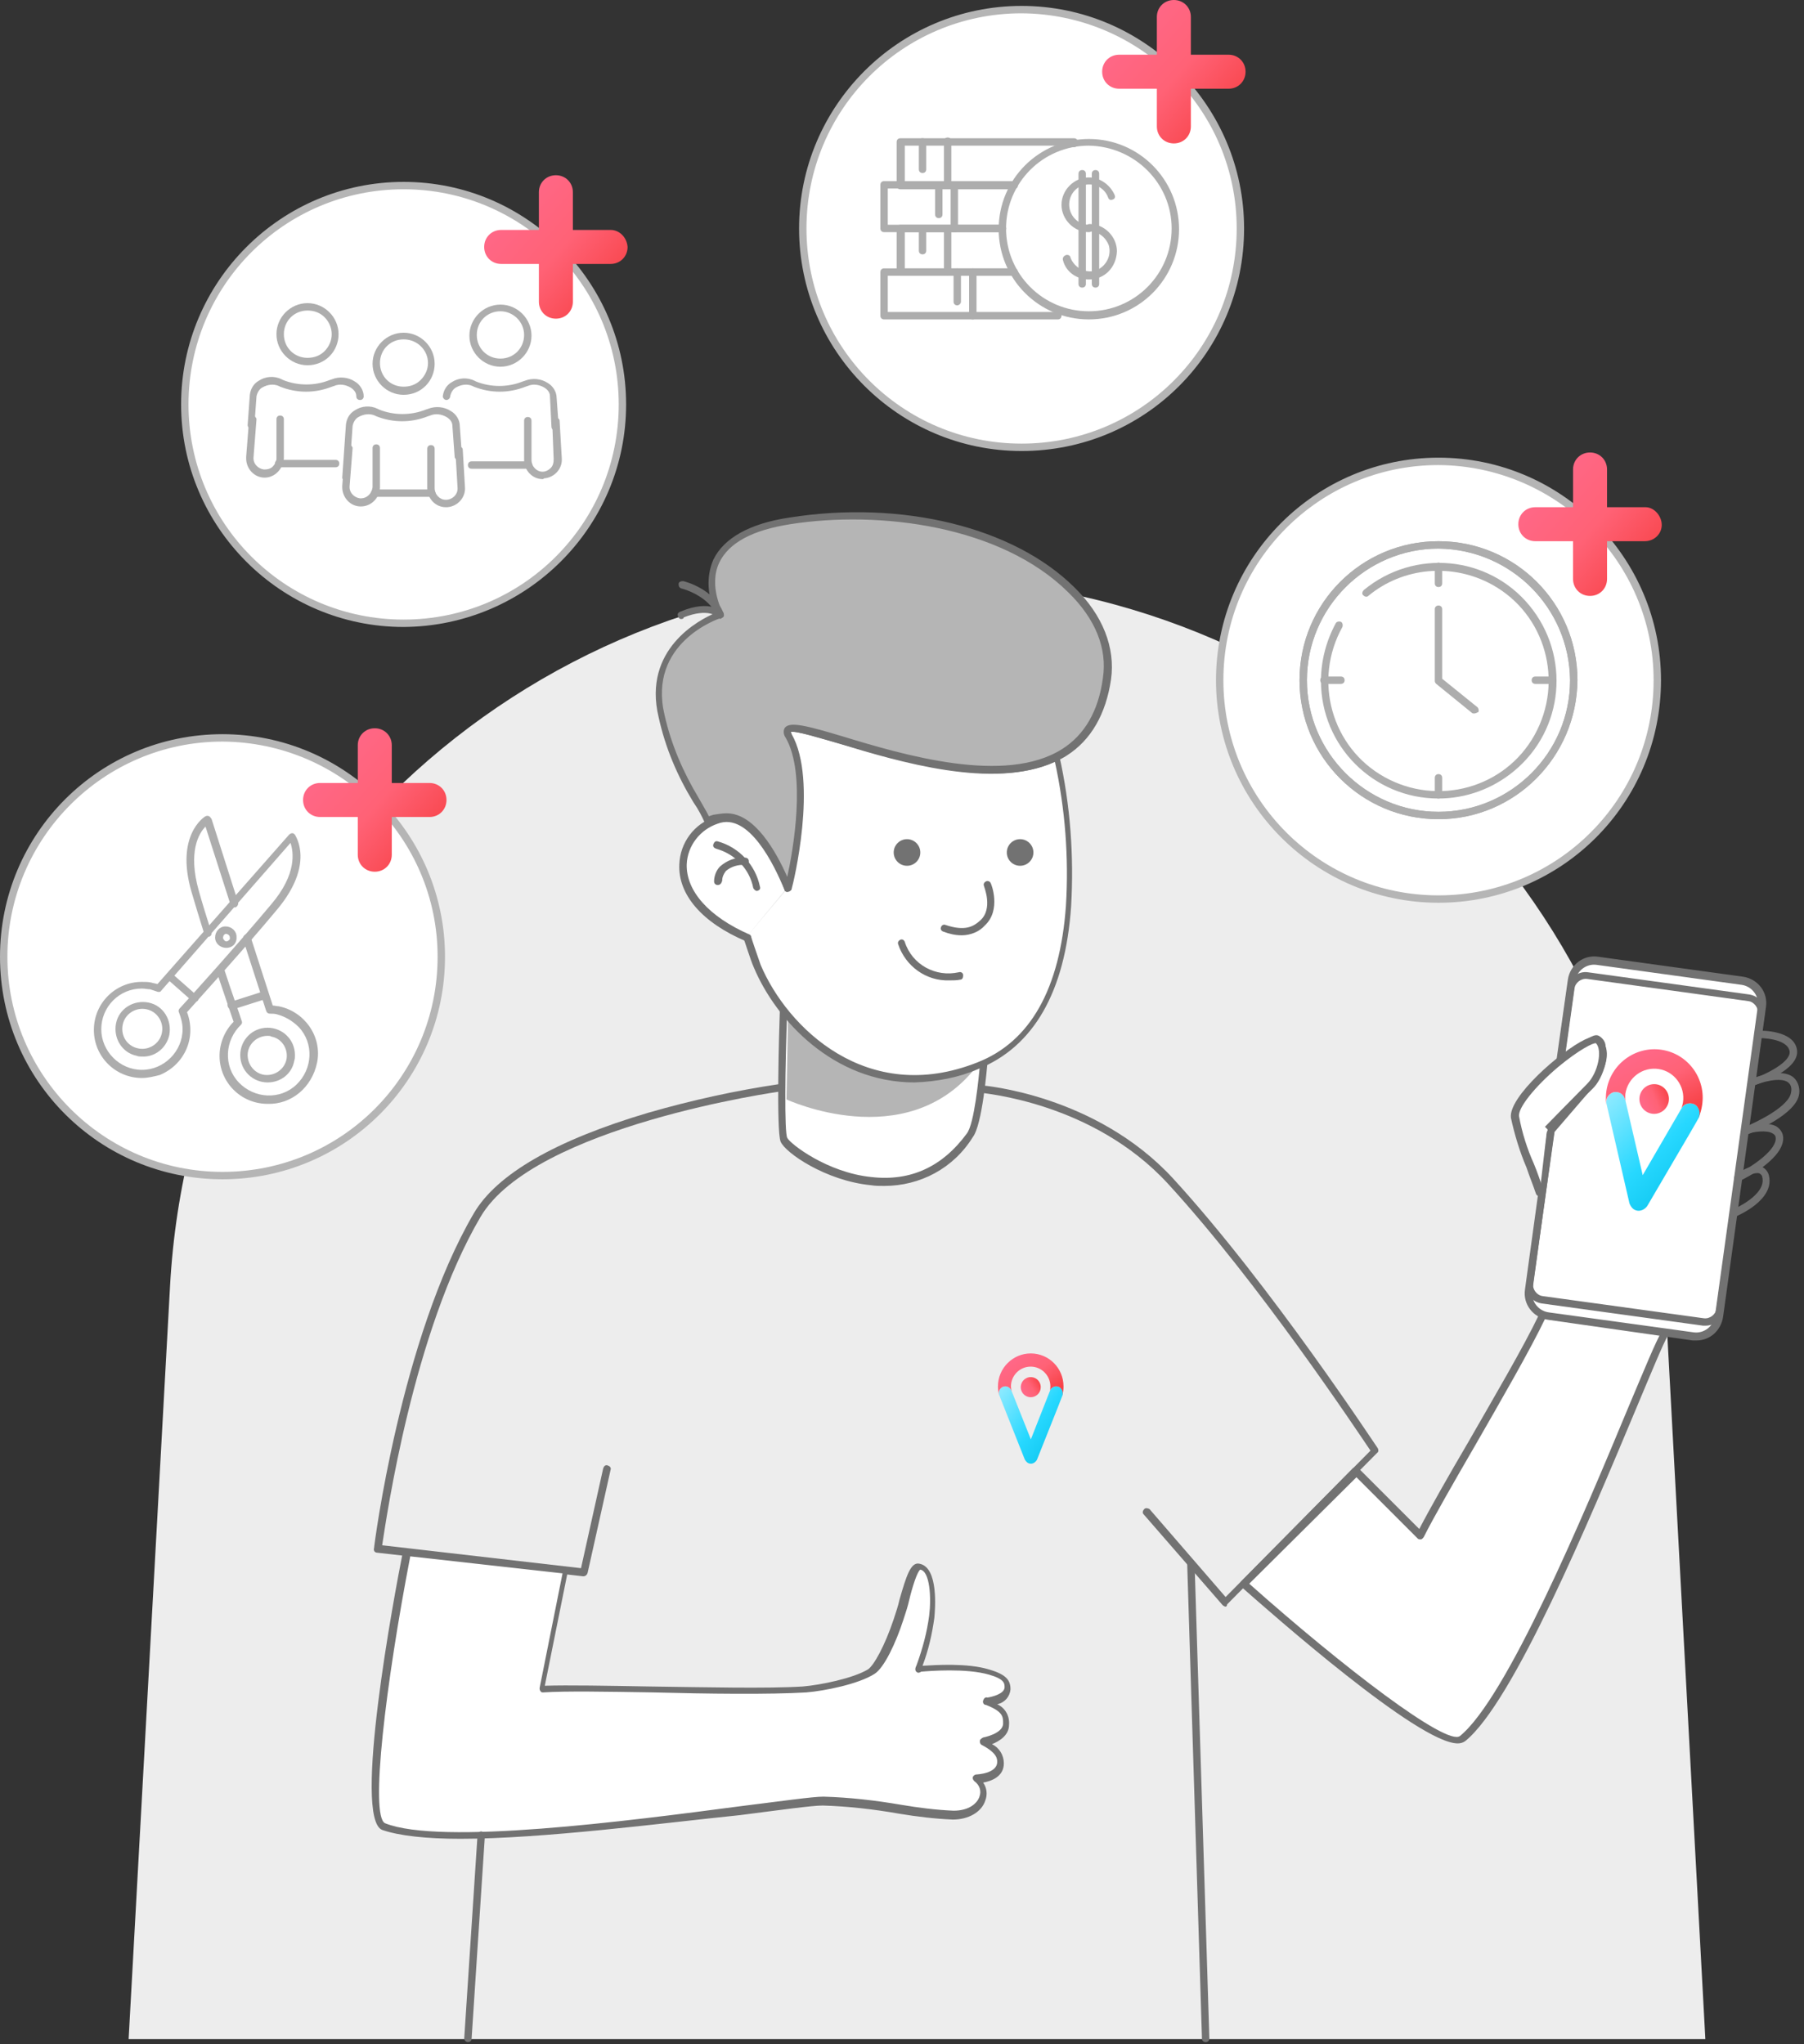 <svg width="173" height="196" viewBox="0 0 173 196" fill="none" xmlns="http://www.w3.org/2000/svg">
<rect x="0" y="0" width="173" height="196" fill="#333333" stroke="none"/>
<path d="M87.973 55.435C49.835 55.435 18.36 85.279 16.305 123.346L12.335 195.51H163.54L159.641 123.346C157.585 85.279 126.111 55.435 87.973 55.435Z" fill="#EDEDED"/>
<path d="M75.213 96.904C75.213 96.904 74.787 108.388 75.213 109.381C75.851 110.728 86.484 117.888 93.077 109.026C93.927 107.821 94.424 102.009 94.424 102.009" fill="white"/>
<path d="M84.783 113.705C84.357 113.705 83.932 113.705 83.507 113.634C79.183 113.209 75.284 110.515 74.858 109.452C74.433 108.388 74.717 98.748 74.787 96.834C74.787 96.621 74.929 96.479 75.142 96.479C75.355 96.479 75.496 96.621 75.496 96.834C75.284 102.363 75.213 108.53 75.496 109.097C75.78 109.664 79.324 112.429 83.578 112.854C87.335 113.28 90.383 111.862 92.722 108.672C93.431 107.75 93.856 103.426 93.998 101.796C93.998 101.583 94.14 101.441 94.353 101.441C94.565 101.441 94.707 101.654 94.707 101.796C94.636 102.434 94.211 107.821 93.289 109.026C91.446 112.004 88.256 113.705 84.783 113.705Z" fill="#727272"/>
<path d="M75.567 97.401L75.425 105.411C75.425 105.411 86.838 110.728 93.502 102.434C93.502 102.434 87.902 104.631 82.656 102.505C79.891 101.441 77.41 99.669 75.567 97.401Z" fill="#B5B5B5"/>
<path d="M55.931 151.134L36.153 148.866C35.94 148.866 35.799 148.653 35.87 148.44C35.87 148.228 38.422 128.308 45.44 116.328C47.637 112.571 53.308 109.31 62.169 106.687C66.352 105.482 70.534 104.56 74.858 103.922C75.071 103.922 75.213 104.064 75.284 104.206C75.354 104.348 75.142 104.56 75 104.631C74.787 104.631 51.181 107.963 46.078 116.682C39.627 127.67 37.075 145.392 36.649 148.157L55.718 150.354L57.845 140.784C57.916 140.572 58.058 140.43 58.27 140.501C58.483 140.572 58.625 140.714 58.554 140.926L56.356 150.78C56.285 151.063 56.073 151.134 55.931 151.134Z" fill="#727272"/>
<path d="M117.533 154.041C117.462 154.041 117.32 153.97 117.249 153.899L109.664 145.18C109.523 145.038 109.594 144.825 109.735 144.683C109.877 144.542 110.09 144.612 110.232 144.683L117.533 153.119L131.427 139.083C130.08 137.098 120.723 122.991 112.004 113.492C104.773 105.624 94.211 104.844 94.14 104.773C93.927 104.773 93.785 104.56 93.785 104.419C93.785 104.206 93.998 104.064 94.14 104.064C94.211 104.064 105.057 104.915 112.5 112.996C121.857 123.204 132.065 138.8 132.136 138.87C132.207 139.012 132.207 139.225 132.065 139.296L117.675 153.828C117.675 153.97 117.604 154.041 117.533 154.041Z" fill="#727272"/>
<path d="M39.06 148.795C39.06 148.795 34.168 174.031 36.862 175.095C44.234 178.001 75.071 172.543 79.041 172.543C83.01 172.543 88.823 173.96 91.517 173.96C94.211 173.96 95.203 171.692 93.715 170.558C93.715 170.558 96.054 170.487 96.054 168.998C96.054 168.431 95.841 167.793 94.353 167.084C94.353 167.084 96.55 166.73 96.55 165.383C96.55 164.674 96.479 163.965 94.707 163.256C94.707 163.256 96.621 163.043 96.621 161.909C96.621 161.342 96.55 160.846 94.849 160.35C92.297 159.57 88.044 160.066 88.044 160.066C88.611 158.436 89.036 156.734 89.32 155.033C89.391 154.466 89.745 150.496 88.185 150.213C87.406 150.071 86.909 152.765 86.059 155.317C85.279 157.727 84.216 159.853 83.436 160.35C81.947 161.271 78.686 161.909 77.056 162.051C70.747 162.476 56.356 161.767 51.82 162.051L54.088 150.709L39.06 148.795Z" fill="white"/>
<path d="M44.163 176.3C40.903 176.3 38.28 176.016 36.649 175.449C33.814 174.315 37.783 153.048 38.634 148.795C38.705 148.582 38.847 148.511 39.059 148.511L54.159 150.284C54.371 150.284 54.513 150.496 54.442 150.709L52.245 161.626C54.442 161.555 58.27 161.626 62.311 161.697C67.557 161.767 73.582 161.909 76.985 161.697C78.686 161.555 81.805 160.917 83.223 160.066C83.79 159.712 84.853 157.798 85.704 155.246C85.917 154.608 86.129 153.97 86.271 153.332C86.909 151.134 87.335 149.716 88.185 149.929C90.028 150.284 89.674 154.324 89.603 155.104C89.39 156.663 89.036 158.223 88.469 159.712C89.674 159.641 92.793 159.428 94.849 160.066C96.55 160.562 96.904 161.129 96.904 161.98C96.834 162.689 96.337 163.256 95.629 163.398C96.408 163.752 96.834 164.532 96.763 165.383C96.763 166.375 95.841 166.942 95.132 167.226C95.841 167.58 96.266 168.289 96.266 169.069C96.266 170.345 95.061 170.77 94.282 170.912C94.636 171.408 94.707 172.046 94.494 172.613C94.14 173.748 92.864 174.457 91.375 174.457C89.674 174.386 87.902 174.173 86.2 173.889C83.79 173.464 81.309 173.181 78.899 173.11C77.835 173.11 74.858 173.535 70.959 174.031C63.374 174.811 52.032 176.3 44.163 176.3ZM39.343 149.22C37.004 161.342 35.444 174.173 36.933 174.811C42.249 176.938 60.184 174.598 70.959 173.181C75 172.684 77.906 172.259 78.97 172.259C81.451 172.33 83.932 172.613 86.413 173.039C88.114 173.322 89.745 173.535 91.446 173.606C92.935 173.606 93.715 172.897 93.927 172.259C94.14 171.692 93.927 171.125 93.431 170.77C93.289 170.629 93.218 170.416 93.36 170.274C93.431 170.203 93.502 170.132 93.644 170.132C93.644 170.132 95.629 170.061 95.629 168.927C95.629 168.644 95.629 168.077 94.14 167.297C93.998 167.226 93.927 167.013 93.998 166.801C94.069 166.73 94.14 166.659 94.282 166.588C94.282 166.588 96.196 166.233 96.196 165.241C96.196 164.603 96.196 164.107 94.565 163.469C94.353 163.469 94.211 163.256 94.282 163.043C94.353 162.831 94.494 162.689 94.707 162.76C95.132 162.689 96.337 162.405 96.337 161.767C96.337 161.413 96.337 160.988 94.849 160.562C92.651 159.924 89.107 160.208 88.327 160.279C88.256 160.35 88.043 160.421 87.972 160.35C87.689 160.208 87.76 159.924 87.902 159.641C88.469 158.081 88.894 156.522 89.107 154.891C89.319 153.19 89.178 150.638 88.256 150.496C87.972 150.638 87.476 152.198 87.193 153.403C87.051 154.041 86.838 154.679 86.626 155.317C85.917 157.514 84.783 159.924 83.861 160.491C82.302 161.484 79.041 162.122 77.339 162.264C73.866 162.476 67.84 162.405 62.594 162.264C58.27 162.193 54.159 162.122 52.103 162.264C51.961 162.264 51.89 162.264 51.819 162.122C51.748 162.051 51.748 161.909 51.748 161.838L53.946 150.851L39.343 149.22Z" fill="#727272"/>
<path d="M159.641 127.741C157.727 131.215 146.314 161.697 140.218 166.659C137.949 168.502 119.305 151.843 119.305 151.843L130.01 140.997L136.177 147.164C138.162 143.053 145.109 131.853 147.873 126.111" fill="white"/>
<path d="M139.792 167.155C136.035 167.155 121.999 154.75 119.022 152.127C118.88 151.985 118.88 151.772 119.022 151.63L129.726 140.785C129.797 140.714 129.868 140.714 130.009 140.714C130.08 140.714 130.222 140.785 130.293 140.785L136.106 146.597C137.098 144.683 138.87 141.564 140.784 138.303C143.265 133.979 146.101 129.159 147.59 126.04C147.661 125.898 147.873 125.827 148.086 125.898C148.228 125.969 148.299 126.181 148.228 126.323C146.739 129.442 143.903 134.334 141.422 138.658C139.367 142.202 137.453 145.534 136.531 147.377C136.46 147.448 136.389 147.59 136.248 147.59C136.106 147.59 136.035 147.59 135.964 147.519L130.08 141.635L119.801 151.843C128.804 159.854 138.729 167.439 140.005 166.446C144.471 162.831 151.843 145.321 156.167 134.901C157.727 131.215 158.79 128.592 159.357 127.67C159.428 127.528 159.712 127.457 159.853 127.528C159.995 127.599 160.066 127.812 159.995 127.954C159.499 128.804 158.365 131.569 156.876 135.113C152.481 145.605 145.109 163.256 140.501 166.942C140.288 167.084 140.075 167.155 139.792 167.155Z" fill="#727272"/>
<path d="M167.084 94.069L153.19 92.155C151.985 92.013 150.851 92.793 150.709 93.998L150.638 94.707C150.78 93.927 151.489 93.431 152.198 93.502L167.651 95.629C168.431 95.77 168.927 96.479 168.856 97.188L164.887 125.473C164.745 126.252 164.036 126.749 163.327 126.678L147.873 124.551C147.094 124.409 146.597 123.7 146.668 122.991L147.944 113.918L146.597 123.7C146.456 124.905 147.235 126.04 148.44 126.181L162.335 128.095C163.54 128.237 164.674 127.457 164.816 126.252L168.927 96.55C169.14 95.345 168.36 94.282 167.084 94.069C167.155 94.069 167.155 94.069 167.084 94.069Z" fill="white"/>
<path d="M147.944 124.622L163.398 126.749C164.178 126.819 164.887 126.323 164.957 125.544L168.927 97.259C168.998 96.479 168.502 95.77 167.722 95.7L152.268 93.573C151.489 93.502 150.78 93.998 150.709 94.778L149.787 101.583C153.403 99.386 153.332 99.102 153.757 100.449C154.324 102.079 152.41 104.277 152.41 104.277L148.866 108.388L148.795 108.743L148.086 113.989L146.81 123.062C146.668 123.771 147.164 124.48 147.944 124.622Z" fill="white"/>
<path d="M115.619 195.794C115.406 195.794 115.265 195.652 115.265 195.44L113.847 149.858C113.847 149.646 113.989 149.504 114.201 149.504C114.414 149.504 114.556 149.646 114.556 149.858L115.974 195.44C115.974 195.652 115.832 195.794 115.619 195.794Z" fill="#727272"/>
<path d="M44.873 195.794C44.66 195.794 44.518 195.581 44.518 195.44L45.794 175.945C45.794 175.733 46.007 175.591 46.148 175.591C46.29 175.591 46.503 175.803 46.503 175.945L45.227 195.44C45.227 195.652 45.085 195.794 44.873 195.794Z" fill="#727272"/>
<path d="M162.689 128.521C162.547 128.521 162.477 128.521 162.335 128.521L148.441 126.536C147.023 126.323 146.03 125.047 146.243 123.629L148.299 108.672C148.299 108.459 148.511 108.318 148.724 108.388C148.937 108.388 149.079 108.601 149.008 108.814L146.952 123.771C146.81 124.764 147.519 125.685 148.511 125.827L162.406 127.741C163.398 127.883 164.32 127.174 164.461 126.181L168.573 96.479C168.715 95.487 168.006 94.565 167.013 94.423L153.119 92.509C152.127 92.368 151.205 93.076 151.063 94.069L150 101.583C150 101.796 149.787 101.938 149.575 101.867C149.362 101.867 149.22 101.654 149.291 101.441L150.355 93.927C150.567 92.509 151.843 91.517 153.261 91.73L167.155 93.644C168.573 93.856 169.565 95.132 169.353 96.55L165.241 126.252C165.029 127.599 163.965 128.521 162.689 128.521Z" fill="#727272"/>
<path d="M163.54 127.103H163.327L147.873 124.976C146.881 124.835 146.243 123.984 146.385 122.991L148.44 108.176L152.056 103.993C152.056 103.993 153.828 101.938 153.332 100.449C153.261 100.236 153.19 100.024 153.119 99.882C152.552 100.165 151.985 100.449 151.489 100.874L149.858 101.867L149.22 102.292L150.284 94.707C150.354 94.211 150.638 93.785 150.992 93.573C151.347 93.289 151.843 93.147 152.268 93.218L167.722 95.345C168.715 95.487 169.353 96.337 169.211 97.33L165.241 125.614C165.241 126.465 164.461 127.103 163.54 127.103ZM149.078 108.53L147.023 123.062C146.952 123.629 147.377 124.197 147.944 124.267L163.398 126.394C163.965 126.465 164.532 126.04 164.603 125.473L168.573 97.188C168.644 96.621 168.218 96.054 167.651 95.983L152.198 93.856C151.63 93.785 151.063 94.211 150.992 94.778L150.142 100.874L151.063 100.307C152.481 99.457 152.906 99.102 153.332 99.315C153.686 99.527 153.97 99.882 153.97 100.307C154.608 102.15 152.623 104.419 152.552 104.49L149.078 108.53Z" fill="#727272"/>
<path d="M168.076 104.206C167.864 104.206 167.722 104.135 167.651 103.922C167.651 103.71 167.722 103.568 167.935 103.497C169.423 103.001 171.763 101.796 171.621 100.803C171.408 99.527 168.785 99.527 168.714 99.527C168.502 99.527 168.36 99.386 168.36 99.173C168.36 98.96 168.502 98.819 168.714 98.819C168.856 98.819 172.046 98.748 172.33 100.662C172.613 102.576 168.644 103.922 168.218 104.064L168.076 104.206Z" fill="#727272"/>
<path d="M167.509 108.743C167.297 108.814 167.155 108.672 167.084 108.459C167.013 108.247 167.155 108.105 167.368 108.034C168.573 107.538 171.621 106.049 171.763 104.702C171.834 104.348 171.763 103.993 171.479 103.781C170.77 103.214 168.856 103.781 168.218 104.064C168.006 104.135 167.864 104.064 167.793 103.852C167.722 103.639 167.793 103.497 168.006 103.426C168.289 103.285 170.841 102.363 171.975 103.285C172.401 103.639 172.613 104.277 172.543 104.844C172.33 106.829 168.147 108.53 167.651 108.743C167.58 108.672 167.58 108.743 167.509 108.743Z" fill="#727272"/>
<path d="M166.73 113.28C166.517 113.28 166.375 113.138 166.375 112.925C166.375 112.784 166.446 112.642 166.588 112.571C168.147 111.791 170.487 110.161 170.274 109.027C170.274 108.885 170.132 108.743 169.991 108.672C169.423 108.318 168.147 108.53 167.722 108.672C167.509 108.743 167.297 108.601 167.297 108.389C167.297 108.176 167.368 107.963 167.58 107.963C167.793 107.892 169.494 107.467 170.416 108.034C170.699 108.247 170.912 108.53 170.983 108.885C171.337 110.94 167.368 112.996 166.871 113.209C166.801 113.209 166.801 113.28 166.73 113.28Z" fill="#727272"/>
<path d="M166.446 116.612C166.233 116.682 166.092 116.541 166.021 116.328C165.95 116.115 166.092 115.974 166.304 115.903C166.304 115.903 169.423 114.556 168.998 112.854C168.998 112.713 168.856 112.571 168.714 112.5C168.289 112.358 167.368 112.784 166.871 113.209C166.73 113.351 166.517 113.28 166.375 113.138C166.233 112.996 166.304 112.784 166.446 112.642C166.588 112.5 168.006 111.508 168.927 111.862C169.282 112.004 169.565 112.358 169.636 112.713C170.203 115.052 166.659 116.541 166.517 116.612C166.588 116.612 166.517 116.612 166.446 116.612Z" fill="#727272"/>
<path d="M147.661 114.272C146.739 111.578 145.463 108.885 145.251 107.042C144.967 104.915 152.41 98.819 153.261 99.669C154.112 100.52 153.474 103.001 152.41 104.064C151.347 105.128 148.37 108.176 148.37 108.176" fill="white"/>
<path d="M147.661 114.698C147.519 114.698 147.377 114.627 147.306 114.485C147.023 113.634 146.668 112.784 146.385 111.933C145.747 110.444 145.25 108.814 144.896 107.183C144.612 105.198 149.646 100.803 151.985 99.669C152.481 99.457 153.119 99.173 153.544 99.527C154.608 100.662 153.828 103.355 152.694 104.419C151.56 105.482 148.653 108.53 148.653 108.53L148.157 108.034C148.157 108.034 151.134 104.986 152.198 103.923C153.261 102.859 153.686 100.662 153.048 100.024C152.836 99.953 151.489 100.591 149.433 102.292C147.164 104.206 145.534 106.262 145.676 107.042C145.959 108.601 146.456 110.161 147.094 111.578C147.448 112.429 147.732 113.28 148.015 114.13C148.086 114.343 147.944 114.485 147.802 114.556L147.661 114.698Z" fill="#727272"/>
<path d="M99.766 133.272C99.916 132.76 99.625 132.223 99.117 132.073C98.609 131.922 98.076 132.215 97.927 132.727C97.777 133.238 98.068 133.775 98.576 133.926C99.084 134.076 99.617 133.784 99.766 133.272Z" fill="url(#paint0_linear_1594_10769)"/>
<path d="M101.291 132.918C101.164 132.918 101.045 132.952 100.935 133.029C100.825 133.098 100.748 133.2 100.697 133.329L98.856 138.004L96.998 133.337C96.955 133.209 96.879 133.106 96.769 133.029C96.658 132.961 96.54 132.918 96.421 132.918C96.234 132.918 96.081 132.987 95.962 133.123C95.852 133.252 95.793 133.397 95.793 133.559C95.793 133.653 95.81 133.73 95.835 133.79L98.279 139.944C98.338 140.047 98.415 140.141 98.508 140.218C98.618 140.303 98.737 140.337 98.865 140.337C98.983 140.337 99.102 140.295 99.212 140.218C99.314 140.141 99.391 140.055 99.45 139.936C99.645 139.448 100.146 138.183 100.655 136.91C101.173 135.611 101.699 134.303 101.885 133.799C101.911 133.739 101.928 133.653 101.928 133.559C101.928 133.405 101.877 133.269 101.767 133.14C101.639 132.987 101.487 132.918 101.291 132.918Z" fill="url(#paint1_linear_1594_10769)"/>
<path d="M98.848 129.764C97.117 129.764 95.7 131.183 95.7 132.935C95.7 133.192 95.733 133.44 95.784 133.688L95.81 133.782H95.818C95.793 133.722 95.784 133.645 95.784 133.559C95.784 133.397 95.844 133.252 95.954 133.123C96.073 132.987 96.226 132.918 96.412 132.918C96.54 132.918 96.658 132.952 96.76 133.029C96.871 133.106 96.947 133.209 96.989 133.337L97.015 133.405C96.989 133.269 96.947 133.029 96.947 132.935C96.947 131.884 97.795 131.029 98.839 131.029C99.883 131.029 100.731 131.884 100.731 132.935C100.731 133.064 100.714 133.192 100.689 133.32C100.74 133.2 100.816 133.098 100.927 133.029C101.037 132.961 101.156 132.918 101.283 132.918C101.478 132.918 101.631 132.987 101.741 133.123C101.852 133.252 101.902 133.397 101.902 133.542C101.902 133.636 101.885 133.713 101.869 133.773H101.877L101.902 133.679C101.962 133.431 101.987 133.183 101.987 132.927C101.996 131.183 100.587 129.764 98.848 129.764Z" fill="url(#paint2_linear_1594_10769)"/>
<path d="M159.912 105.972C160.243 105.259 159.939 104.411 159.231 104.079C158.523 103.746 157.681 104.055 157.349 104.768C157.017 105.481 157.322 106.329 158.03 106.662C158.737 106.994 159.58 106.685 159.912 105.972Z" fill="url(#paint3_linear_1594_10769)"/>
<path d="M162.215 105.795C162.03 105.767 161.849 105.791 161.671 105.878C161.495 105.953 161.36 106.086 161.258 106.262L157.533 112.673L155.859 105.453C155.826 105.256 155.737 105.09 155.593 104.953C155.447 104.829 155.284 104.74 155.11 104.714C154.838 104.672 154.6 104.738 154.396 104.911C154.207 105.074 154.088 105.272 154.052 105.509C154.031 105.646 154.039 105.762 154.063 105.855L156.261 115.375C156.325 115.538 156.415 115.692 156.534 115.825C156.676 115.974 156.842 116.05 157.028 116.079C157.201 116.105 157.384 116.069 157.562 115.981C157.727 115.892 157.858 115.784 157.971 115.623C158.364 114.955 159.375 113.221 160.401 111.477C161.444 109.696 162.502 107.906 162.886 107.211C162.937 107.13 162.98 107.009 163.001 106.872C163.035 106.647 162.992 106.436 162.859 106.225C162.708 105.972 162.5 105.839 162.215 105.795Z" fill="url(#paint4_linear_1594_10769)"/>
<path d="M159.351 100.652C156.825 100.267 154.443 102.022 154.054 104.578C153.997 104.952 153.992 105.322 154.011 105.694L154.027 105.837L154.04 105.839C154.016 105.746 154.02 105.632 154.039 105.507C154.075 105.27 154.194 105.072 154.384 104.909C154.587 104.736 154.825 104.67 155.098 104.712C155.283 104.74 155.449 104.816 155.581 104.951C155.724 105.088 155.813 105.254 155.846 105.451L155.868 105.556C155.862 105.351 155.853 104.993 155.874 104.855C156.107 103.322 157.535 102.263 159.057 102.495C160.58 102.727 161.628 104.162 161.394 105.696C161.366 105.883 161.313 106.066 161.247 106.247C161.348 106.084 161.482 105.952 161.658 105.876C161.834 105.801 162.017 105.765 162.203 105.793C162.487 105.837 162.695 105.97 162.825 106.194C162.958 106.406 163 106.629 162.968 106.841C162.947 106.978 162.905 107.087 162.867 107.17L162.879 107.172L162.937 107.041C163.079 106.692 163.171 106.336 163.228 105.962C163.628 103.421 161.888 101.038 159.351 100.652Z" fill="url(#paint5_linear_1594_10769)"/>
<path d="M38.705 59.759C50.294 59.759 59.688 50.365 59.688 38.776C59.688 27.187 50.294 17.793 38.705 17.793C27.117 17.793 17.722 27.187 17.722 38.776C17.722 50.365 27.117 59.759 38.705 59.759Z" fill="white"/>
<path d="M38.705 60.113C26.938 60.113 17.368 50.544 17.368 38.776C17.368 27.009 26.938 17.439 38.705 17.439C50.473 17.439 60.042 27.009 60.042 38.776C60.042 50.544 50.473 60.042 38.705 60.113ZM38.705 18.147C27.292 18.147 18.077 27.363 18.077 38.776C18.077 50.189 27.292 59.404 38.705 59.404C50.118 59.404 59.334 50.189 59.334 38.776C59.334 27.363 50.047 18.147 38.705 18.147Z" fill="#B5B5B5"/>
<path d="M21.337 112.713C32.926 112.713 42.321 103.318 42.321 91.73C42.321 80.141 32.926 70.747 21.337 70.747C9.749 70.747 0.354 80.141 0.354 91.73C0.354 103.318 9.749 112.713 21.337 112.713Z" fill="white"/>
<path d="M21.337 113.067C9.57 113.067 0 103.568 0 91.73C0 79.891 9.57 70.392 21.337 70.392C33.105 70.392 42.675 79.962 42.675 91.73C42.675 103.568 33.105 113.067 21.337 113.067ZM21.337 71.101C9.924 71.101 0.709 80.388 0.709 91.73C0.709 103.072 9.924 112.358 21.337 112.358C32.751 112.358 41.966 103.143 41.966 91.73C41.966 80.388 32.751 71.172 21.337 71.101Z" fill="#B5B5B5"/>
<path d="M137.949 86.2C149.538 86.2 158.932 76.806 158.932 65.217C158.932 53.629 149.538 44.234 137.949 44.234C126.36 44.234 116.966 53.629 116.966 65.217C116.966 76.806 126.36 86.2 137.949 86.2Z" fill="white"/>
<path d="M137.949 86.555C126.182 86.555 116.612 76.985 116.612 65.217C116.612 53.45 126.182 43.88 137.949 43.88C149.716 43.88 159.286 53.45 159.286 65.217C159.286 77.056 149.716 86.555 137.949 86.555ZM137.949 44.589C126.536 44.589 117.32 53.804 117.32 65.217C117.32 76.63 126.536 85.846 137.949 85.846C149.362 85.846 158.578 76.63 158.578 65.217C158.578 53.875 149.291 44.66 137.949 44.589Z" fill="#B5B5B5"/>
<path d="M38.705 37.854C37.075 37.854 35.728 36.508 35.728 34.877C35.728 33.247 37.075 31.9 38.705 31.9C40.336 31.9 41.682 33.247 41.682 34.877C41.682 36.508 40.406 37.854 38.705 37.854ZM38.705 32.538C37.429 32.538 36.437 33.53 36.437 34.806C36.437 36.082 37.429 37.075 38.705 37.075C39.343 37.075 39.91 36.862 40.336 36.437C40.761 36.011 41.044 35.444 41.044 34.806C41.044 33.601 40.052 32.538 38.705 32.538Z" fill="#ADADAD"/>
<path d="M41.399 47.637H35.94C35.728 47.637 35.586 47.495 35.586 47.283C35.586 47.07 35.728 46.928 35.94 46.928H41.399C41.611 46.928 41.753 47.07 41.753 47.283C41.753 47.495 41.611 47.637 41.399 47.637Z" fill="#ADADAD"/>
<path d="M33.176 46.148C32.963 46.148 32.821 45.936 32.821 45.794L33.176 40.69C33.247 40.123 33.53 39.627 34.026 39.343C34.664 38.918 35.515 38.847 36.224 39.201L36.366 39.272C37.783 39.839 39.414 39.839 40.832 39.272L41.044 39.201C41.753 38.918 42.604 38.989 43.242 39.414C43.738 39.698 44.093 40.265 44.093 40.832L44.305 43.738C44.305 43.951 44.163 44.093 43.951 44.093C43.738 44.093 43.596 43.951 43.596 43.738L43.384 40.832C43.384 40.477 43.171 40.194 42.817 39.981C42.32 39.698 41.753 39.627 41.257 39.839L41.044 39.91C39.414 40.548 37.713 40.548 36.082 39.91L35.94 39.839C35.444 39.627 34.877 39.698 34.381 39.981C34.097 40.123 33.885 40.477 33.814 40.832L33.459 45.936C33.53 46.007 33.388 46.148 33.176 46.148Z" fill="#ADADAD"/>
<path d="M34.593 48.559C33.601 48.559 32.821 47.708 32.821 46.715C32.821 46.645 32.821 46.645 32.821 46.574L33.105 42.958C33.105 42.746 33.318 42.604 33.459 42.604C33.601 42.604 33.814 42.817 33.814 42.958L33.53 46.574C33.459 47.212 33.956 47.708 34.523 47.779H34.593C35.231 47.779 35.657 47.283 35.728 46.715V42.958C35.728 42.746 35.87 42.604 36.082 42.604C36.295 42.604 36.437 42.746 36.437 42.958V46.786C36.366 47.779 35.586 48.559 34.593 48.559Z" fill="#ADADAD"/>
<path d="M42.746 48.63C41.753 48.63 40.974 47.779 40.974 46.786V43.029C40.974 42.817 41.115 42.675 41.328 42.675C41.541 42.675 41.682 42.817 41.682 43.029V46.786C41.682 47.424 42.179 47.921 42.746 47.921C43.384 47.921 43.88 47.424 43.88 46.857V46.786L43.667 43.171C43.667 42.958 43.809 42.817 44.022 42.817C44.234 42.817 44.376 42.958 44.376 43.1L44.589 46.715C44.66 47.708 43.88 48.559 42.888 48.63C42.817 48.63 42.817 48.63 42.746 48.63Z" fill="#ADADAD"/>
<path d="M47.992 35.161C46.361 35.161 45.014 33.814 45.014 32.183C45.014 30.553 46.361 29.206 47.992 29.206C49.622 29.206 50.969 30.553 50.969 32.183C50.969 33.814 49.622 35.161 47.992 35.161ZM47.992 29.844C46.715 29.844 45.723 30.837 45.723 32.112C45.723 33.389 46.715 34.381 47.992 34.381C49.267 34.381 50.26 33.389 50.26 32.112C50.26 30.837 49.197 29.844 47.992 29.844Z" fill="#ADADAD"/>
<path d="M50.685 44.943H45.227C45.014 44.943 44.873 44.801 44.873 44.589C44.873 44.376 45.014 44.234 45.227 44.234H50.685C50.898 44.234 51.04 44.376 51.04 44.589C51.04 44.801 50.827 44.943 50.685 44.943Z" fill="#ADADAD"/>
<path d="M53.237 41.257C53.025 41.257 52.883 41.115 52.883 40.903L52.741 37.996C52.741 37.642 52.528 37.358 52.174 37.146C51.678 36.862 51.111 36.791 50.614 37.004L50.402 37.075C48.771 37.713 47.07 37.713 45.44 37.075L45.298 37.004C44.801 36.791 44.234 36.862 43.738 37.146C43.455 37.287 43.242 37.642 43.171 37.996C43.171 38.209 42.958 38.351 42.817 38.351C42.604 38.351 42.462 38.138 42.462 37.996C42.533 37.429 42.817 36.933 43.313 36.649C43.951 36.224 44.801 36.153 45.51 36.508L45.652 36.578C47.07 37.146 48.7 37.146 50.118 36.578L50.331 36.508C51.04 36.224 51.89 36.295 52.528 36.72C53.025 37.004 53.379 37.571 53.379 38.138L53.592 41.044C53.663 41.115 53.521 41.257 53.237 41.257C53.308 41.328 53.308 41.328 53.237 41.257Z" fill="#ADADAD"/>
<path d="M52.032 45.936C51.04 45.936 50.26 45.085 50.26 44.093V40.336C50.26 40.123 50.402 39.981 50.614 39.981C50.827 39.981 50.969 40.123 50.969 40.336V44.093C50.969 44.731 51.465 45.227 52.032 45.227C52.316 45.227 52.599 45.085 52.812 44.872C53.025 44.66 53.096 44.376 53.096 44.022L52.954 40.406C52.954 40.194 53.096 40.052 53.308 40.052C53.521 40.052 53.663 40.194 53.663 40.336L53.875 43.951C53.946 44.943 53.166 45.794 52.174 45.865C52.103 45.936 52.103 45.936 52.032 45.936Z" fill="#ADADAD"/>
<path d="M29.489 35.019C27.859 35.019 26.512 33.672 26.512 32.042C26.512 30.411 27.859 29.064 29.489 29.064C31.12 29.064 32.467 30.411 32.467 32.042C32.467 33.672 31.191 35.019 29.489 35.019ZM29.489 29.773C28.213 29.773 27.221 30.766 27.221 32.042C27.221 33.318 28.213 34.31 29.489 34.31C30.128 34.31 30.695 34.097 31.12 33.672C32.041 32.751 32.041 31.333 31.12 30.411C30.695 29.986 30.128 29.773 29.489 29.773Z" fill="#ADADAD"/>
<path d="M32.183 44.801H26.725C26.512 44.801 26.37 44.66 26.37 44.447C26.37 44.234 26.512 44.093 26.725 44.093H32.183C32.396 44.093 32.538 44.234 32.538 44.447C32.538 44.66 32.396 44.801 32.183 44.801Z" fill="#ADADAD"/>
<path d="M24.102 41.115C23.889 41.115 23.748 40.903 23.748 40.761L23.96 37.854C24.031 37.287 24.315 36.791 24.811 36.508C25.449 36.082 26.299 36.011 27.008 36.366L27.15 36.437C28.568 37.004 30.198 37.004 31.616 36.437L31.829 36.366C32.538 36.082 33.388 36.153 34.026 36.578C34.523 36.862 34.877 37.429 34.877 37.996C34.877 38.209 34.735 38.351 34.523 38.351C34.31 38.351 34.168 38.209 34.168 37.996C34.168 37.642 33.956 37.358 33.601 37.145C33.105 36.862 32.538 36.791 32.041 37.004L31.829 37.075C30.198 37.713 28.497 37.713 26.867 37.075L26.725 37.004C26.229 36.791 25.662 36.862 25.165 37.145C24.882 37.287 24.669 37.642 24.598 37.996L24.386 40.903C24.527 41.044 24.315 41.186 24.102 41.115Z" fill="#ADADAD"/>
<path d="M25.378 45.794C24.386 45.794 23.606 44.943 23.606 43.951C23.606 43.88 23.606 43.88 23.606 43.809L23.89 40.194C23.89 39.981 24.102 39.839 24.244 39.839C24.386 39.839 24.598 40.052 24.598 40.194L24.315 43.809C24.244 44.447 24.74 44.943 25.307 45.014H25.378C25.662 45.014 25.945 44.943 26.158 44.731C26.371 44.518 26.512 44.234 26.512 43.951V40.194C26.512 39.981 26.654 39.839 26.867 39.839C27.079 39.839 27.221 39.981 27.221 40.194V43.951C27.15 44.943 26.371 45.794 25.378 45.794Z" fill="#ADADAD"/>
<path d="M97.968 42.888C109.556 42.888 118.951 33.493 118.951 21.904C118.951 10.316 109.556 0.922 97.968 0.922C86.379 0.922 76.985 10.316 76.985 21.904C76.985 33.493 86.379 42.888 97.968 42.888Z" fill="white"/>
<path d="M97.968 43.242C86.2 43.242 76.63 33.672 76.63 21.904C76.63 10.137 86.2 0.567 97.968 0.567C109.735 0.567 119.305 10.137 119.305 21.904C119.305 33.743 109.806 43.242 97.968 43.242ZM97.968 1.276C86.555 1.276 77.339 10.492 77.339 21.904C77.339 33.318 86.555 42.533 97.968 42.533C109.381 42.533 118.596 33.318 118.596 21.904C118.596 10.562 109.381 1.347 97.968 1.276Z" fill="#B5B5B5"/>
<path d="M104.419 30.624C99.598 30.624 95.77 26.725 95.77 21.975C95.77 17.155 99.669 13.327 104.419 13.327C109.239 13.327 113.067 17.226 113.067 21.975C113.067 26.725 109.239 30.624 104.419 30.624ZM104.419 13.965C100.024 13.965 96.479 17.509 96.479 21.904C96.479 26.3 100.024 29.844 104.419 29.844C108.814 29.844 112.358 26.3 112.358 21.904C112.358 17.58 108.814 14.036 104.419 13.965Z" fill="#ADADAD"/>
<path d="M104.419 22.259C103.001 22.259 101.796 21.054 101.796 19.636C101.796 18.218 103.001 17.013 104.419 17.013C105.482 17.013 106.475 17.722 106.9 18.715C106.971 18.927 106.9 19.069 106.687 19.14C106.475 19.211 106.333 19.14 106.262 18.927C105.907 17.935 104.773 17.439 103.781 17.793C102.788 18.147 102.292 19.282 102.647 20.274C102.93 21.054 103.639 21.55 104.419 21.55C104.631 21.55 104.773 21.692 104.773 21.904C104.773 22.117 104.631 22.259 104.419 22.259Z" fill="#ADADAD"/>
<path d="M104.419 26.796C103.285 26.796 102.221 26.087 101.938 24.953C101.867 24.74 102.009 24.527 102.221 24.456C102.434 24.386 102.647 24.527 102.647 24.669C103.001 25.662 104.064 26.229 105.057 25.945C106.049 25.591 106.616 24.527 106.333 23.535C106.049 22.755 105.34 22.188 104.49 22.188C104.277 22.188 104.135 22.046 104.135 21.834C104.135 21.621 104.277 21.479 104.49 21.479C105.907 21.479 107.112 22.684 107.112 24.102C107.042 25.662 105.907 26.796 104.419 26.796Z" fill="#ADADAD"/>
<path d="M103.781 27.576C103.568 27.576 103.426 27.434 103.426 27.221V16.659C103.426 16.446 103.568 16.304 103.781 16.304C103.993 16.304 104.135 16.446 104.135 16.659V27.221C104.135 27.434 103.993 27.576 103.781 27.576Z" fill="#ADADAD"/>
<path d="M105.057 27.576C104.844 27.576 104.702 27.434 104.702 27.221V16.659C104.702 16.446 104.844 16.304 105.057 16.304C105.269 16.304 105.411 16.446 105.411 16.659V27.221C105.411 27.434 105.269 27.576 105.057 27.576Z" fill="#ADADAD"/>
<path d="M96.125 22.259H84.783C84.57 22.259 84.428 22.117 84.428 21.904V17.722C84.428 17.509 84.57 17.368 84.783 17.368H97.188C97.401 17.368 97.543 17.509 97.543 17.722C97.543 17.935 97.401 18.077 97.188 18.077H85.137V21.55H96.125C96.338 21.55 96.479 21.692 96.479 21.904C96.479 22.117 96.267 22.259 96.125 22.259Z" fill="#ADADAD"/>
<path d="M90.028 20.912C89.816 20.912 89.674 20.77 89.674 20.558V17.722C89.674 17.509 89.816 17.368 90.028 17.368C90.241 17.368 90.383 17.509 90.383 17.722V20.558C90.383 20.77 90.241 20.912 90.028 20.912Z" fill="#ADADAD"/>
<path d="M91.517 22.259C91.304 22.259 91.163 22.117 91.163 21.904V17.722C91.163 17.509 91.304 17.368 91.517 17.368C91.73 17.368 91.871 17.509 91.871 17.722V21.904C91.871 22.117 91.73 22.259 91.517 22.259Z" fill="#ADADAD"/>
<path d="M101.441 30.624H84.783C84.57 30.624 84.428 30.482 84.428 30.269V26.087C84.428 25.874 84.57 25.733 84.783 25.733H97.188C97.401 25.733 97.543 25.874 97.543 26.087C97.543 26.3 97.401 26.441 97.188 26.441H85.137V29.915H101.087V29.702C101.087 29.49 101.229 29.348 101.441 29.348C101.654 29.348 101.796 29.49 101.796 29.702V30.269C101.796 30.482 101.654 30.624 101.441 30.624Z" fill="#ADADAD"/>
<path d="M91.8 29.277C91.588 29.277 91.446 29.135 91.446 28.922V26.087C91.446 25.874 91.588 25.733 91.8 25.733C92.013 25.733 92.155 25.874 92.155 26.087V28.922C92.155 29.135 91.942 29.277 91.8 29.277Z" fill="#ADADAD"/>
<path d="M93.289 30.624C93.077 30.624 92.935 30.482 92.935 30.269V26.087C92.935 25.874 93.077 25.733 93.289 25.733C93.502 25.733 93.644 25.874 93.644 26.087V30.269C93.644 30.482 93.431 30.624 93.289 30.624Z" fill="#ADADAD"/>
<path d="M97.188 18.147H86.342C86.13 18.147 85.988 18.006 85.988 17.793V13.611C85.988 13.398 86.13 13.256 86.342 13.256H103.001C103.214 13.256 103.355 13.398 103.355 13.611V13.752C103.355 13.965 103.214 14.107 103.001 14.107C102.859 14.107 102.788 14.036 102.717 13.965H86.768V17.439H97.259C97.472 17.439 97.614 17.58 97.614 17.793C97.614 18.006 97.401 18.147 97.188 18.147Z" fill="#ADADAD"/>
<path d="M90.879 18.077C90.666 18.077 90.524 17.935 90.524 17.722V13.54C90.524 13.327 90.666 13.185 90.879 13.185C91.091 13.185 91.233 13.327 91.233 13.54V17.722C91.233 17.935 91.091 18.077 90.879 18.077Z" fill="#ADADAD"/>
<path d="M88.469 16.588C88.256 16.588 88.115 16.446 88.115 16.233V13.611C88.115 13.398 88.256 13.256 88.469 13.256C88.682 13.256 88.823 13.398 88.823 13.611V16.233C88.823 16.446 88.682 16.588 88.469 16.588Z" fill="#ADADAD"/>
<path d="M97.188 26.441H86.342C86.13 26.441 85.988 26.3 85.988 26.087V21.905C85.988 21.692 86.13 21.55 86.342 21.55H96.125C96.338 21.55 96.479 21.692 96.479 21.905C96.479 22.117 96.338 22.259 96.125 22.259H86.768V25.733H97.259C97.472 25.733 97.614 25.874 97.614 26.087C97.614 26.3 97.401 26.441 97.188 26.441Z" fill="#ADADAD"/>
<path d="M90.879 26.441C90.666 26.441 90.524 26.3 90.524 26.087V21.975C90.524 21.763 90.666 21.621 90.879 21.621C91.091 21.621 91.233 21.763 91.233 21.975V26.158C91.233 26.3 91.091 26.441 90.879 26.441Z" fill="#ADADAD"/>
<path d="M88.469 24.386C88.256 24.386 88.115 24.244 88.115 24.031V21.975C88.115 21.763 88.256 21.621 88.469 21.621C88.682 21.621 88.823 21.763 88.823 21.975V24.031C88.823 24.244 88.682 24.386 88.469 24.386Z" fill="#ADADAD"/>
<path d="M75.638 85.066C75.638 85.066 78.19 74.929 75.638 70.534C73.653 67.061 92.297 77.339 101.441 72.448C102.292 76.134 106.191 97.259 93.856 102.15C82.514 106.616 74.929 98.039 72.59 92.58C72.235 91.801 71.597 89.816 71.597 89.816" fill="white"/>
<path d="M87.689 103.781C79.962 103.781 74.433 97.826 72.306 92.793C71.952 92.013 71.385 90.099 71.314 90.028C71.243 89.816 71.385 89.603 71.597 89.603C71.81 89.532 72.023 89.674 72.023 89.816C72.023 89.816 72.661 91.73 72.944 92.51C75.496 98.535 83.152 106.049 93.715 101.867C98.819 99.882 101.654 94.778 102.221 86.838C102.505 82.231 102.15 77.552 101.158 73.015C95.345 75.78 86.129 73.015 80.529 71.314C78.544 70.747 76.276 70.038 75.78 70.18C75.78 70.251 75.851 70.321 75.851 70.392C78.403 74.858 75.993 84.783 75.851 85.208C75.78 85.421 75.638 85.492 75.425 85.492C75.213 85.421 75.142 85.279 75.142 85.066C75.142 84.995 77.623 75 75.142 70.818C74.929 70.534 74.858 70.109 75.071 69.825C75.567 69.187 77.056 69.612 80.6 70.676C86.2 72.377 95.558 75.142 101.087 72.235L101.512 72.023L101.583 72.448C102.647 77.198 103.001 82.089 102.717 86.909C102.15 95.132 99.102 100.378 93.785 102.505C92.013 103.285 89.887 103.71 87.689 103.781Z" fill="#727272"/>
<path d="M86.98 83.01C87.685 83.01 88.256 82.439 88.256 81.734C88.256 81.03 87.685 80.458 86.98 80.458C86.275 80.458 85.704 81.03 85.704 81.734C85.704 82.439 86.275 83.01 86.98 83.01Z" fill="#727272"/>
<path d="M75.496 85.066C74.504 82.656 71.952 77.339 68.62 78.544C64.367 80.175 63.445 86.271 71.597 89.816" fill="white"/>
<path d="M71.668 90.241C71.597 90.241 71.597 90.241 71.526 90.241C67.344 88.469 65.005 85.775 65.147 82.869C65.217 80.813 66.564 78.97 68.549 78.332C72.164 76.985 74.858 82.585 75.851 85.066C75.921 85.279 75.851 85.421 75.638 85.492C75.425 85.562 75.284 85.492 75.213 85.279C74.291 83.01 71.81 77.836 68.833 78.97C67.131 79.537 65.926 81.096 65.855 82.869C65.784 85.421 67.982 87.902 71.881 89.603C72.023 89.674 72.094 89.957 72.023 90.099C71.881 90.17 71.81 90.241 71.668 90.241Z" fill="#727272"/>
<path d="M69.116 58.979C69.116 58.979 64.792 51.678 75.78 49.976C93.006 47.283 107.538 55.931 106.191 65.147C103.426 83.648 73.157 66.21 75.709 70.605C78.261 75 75.709 85.137 75.709 85.137H75.638C74.717 82.727 72.094 77.339 68.762 78.544C68.549 78.615 68.266 78.757 68.053 78.899C66.99 76.56 64.863 74.149 63.587 68.762C61.744 61.389 69.116 58.979 69.116 58.979Z" fill="#B5B5B5"/>
<path d="M75.638 85.421H75.567C75.425 85.421 75.284 85.35 75.213 85.208C74.291 82.939 71.81 77.694 68.762 78.828C68.549 78.899 68.336 79.041 68.124 79.112C67.982 79.182 67.769 79.112 67.627 78.97C67.344 78.332 66.99 77.623 66.493 76.914C64.934 74.362 63.8 71.668 63.161 68.762C61.602 62.24 67.06 59.405 68.62 58.767C67.84 57.207 67.698 55.293 68.407 53.663C69.4 51.607 71.881 50.189 75.709 49.622C86.484 47.921 97.188 50.544 103.001 56.285C105.766 58.979 106.971 62.098 106.545 65.147C106.049 68.478 104.631 70.959 102.292 72.448C96.55 76.063 86.626 73.086 80.6 71.314C78.615 70.747 76.347 70.038 75.851 70.18C75.851 70.251 75.921 70.321 75.921 70.392C78.473 74.858 76.063 84.783 75.921 85.208C75.921 85.35 75.78 85.421 75.638 85.421ZM69.683 77.977C72.377 77.977 74.433 81.663 75.496 84.074C76.063 81.522 77.339 74.22 75.354 70.747C75.142 70.463 75.071 70.038 75.284 69.754C75.78 69.187 77.268 69.542 80.813 70.605C86.626 72.377 96.408 75.284 101.867 71.81C103.993 70.463 105.34 68.195 105.766 65.005C106.191 62.169 105.057 59.334 102.434 56.782C95.983 50.402 84.357 48.913 75.78 50.26C72.164 50.827 69.896 52.032 68.974 53.946C67.911 56.215 69.329 58.767 69.329 58.767C69.4 58.908 69.4 59.121 69.187 59.263H69.116C68.833 59.334 62.098 61.673 63.729 68.549C64.367 71.385 65.501 74.008 66.99 76.489C67.344 77.127 67.698 77.694 67.982 78.261L68.407 78.119C68.903 78.048 69.258 77.977 69.683 77.977Z" fill="#727272"/>
<path d="M91.021 93.998C88.823 94.069 86.838 92.651 86.129 90.525C86.059 90.312 86.2 90.17 86.342 90.099C86.484 90.028 86.697 90.099 86.767 90.312C87.476 92.509 89.745 93.715 91.942 93.218C92.155 93.147 92.368 93.289 92.368 93.502C92.368 93.715 92.297 93.927 92.084 93.927C91.8 93.998 91.375 93.998 91.021 93.998Z" fill="#727272"/>
<path d="M72.59 85.421C72.448 85.421 72.306 85.279 72.235 85.137C71.881 83.294 70.463 81.876 68.691 81.38C68.478 81.309 68.337 81.167 68.407 80.955C68.478 80.742 68.62 80.6 68.833 80.671C70.888 81.238 72.448 82.939 72.873 84.995C72.944 85.208 72.873 85.35 72.59 85.421C72.661 85.421 72.661 85.421 72.59 85.421Z" fill="#727272"/>
<path d="M68.833 84.853C68.62 84.853 68.478 84.712 68.478 84.499C68.478 84.003 68.691 83.436 69.045 83.081C69.683 82.514 70.534 82.16 71.456 82.231C71.668 82.231 71.81 82.372 71.81 82.585C71.81 82.798 71.668 82.939 71.456 82.939C70.818 82.869 70.109 83.081 69.612 83.507C69.4 83.79 69.258 84.074 69.258 84.428C69.187 84.712 69.045 84.853 68.833 84.853Z" fill="#727272"/>
<path d="M92.226 89.674C91.588 89.674 91.021 89.532 90.454 89.32C90.241 89.249 90.17 89.036 90.241 88.894C90.312 88.681 90.525 88.611 90.666 88.681C92.58 89.32 93.36 88.823 93.998 88.256C95.274 87.122 94.353 84.995 94.353 84.924C94.282 84.712 94.423 84.57 94.565 84.499C94.707 84.428 94.92 84.499 94.99 84.641C95.061 84.712 96.054 87.264 94.423 88.752C93.927 89.32 93.076 89.674 92.226 89.674Z" fill="#727272"/>
<path d="M97.826 83.01C98.531 83.01 99.102 82.439 99.102 81.734C99.102 81.03 98.531 80.458 97.826 80.458C97.121 80.458 96.55 81.03 96.55 81.734C96.55 82.439 97.121 83.01 97.826 83.01Z" fill="#727272"/>
<path d="M65.43 59.334C65.217 59.405 65.076 59.263 65.005 59.05C64.934 58.837 65.076 58.696 65.288 58.625C68.195 57.42 69.258 58.696 69.329 58.696C69.471 58.837 69.4 59.05 69.258 59.192C69.116 59.334 68.904 59.263 68.762 59.121C68.762 59.121 67.911 58.27 65.572 59.192C65.572 59.263 65.501 59.334 65.43 59.334Z" fill="#727272"/>
<path d="M69.116 59.334C68.975 59.334 68.833 59.263 68.762 59.121C68.053 57.136 65.43 56.427 65.359 56.427C65.147 56.356 65.076 56.215 65.076 56.002C65.076 55.789 65.288 55.718 65.501 55.718C65.643 55.718 68.549 56.498 69.4 58.837C69.471 59.05 69.4 59.192 69.187 59.263L69.116 59.334Z" fill="#727272"/>
<path d="M41.186 75.071H37.571V71.456C37.571 70.534 36.862 69.825 35.94 69.825C35.019 69.825 34.31 70.534 34.31 71.456V75.071H30.695C29.773 75.071 29.064 75.78 29.064 76.701C29.064 77.623 29.773 78.332 30.695 78.332H34.31V81.947C34.31 82.869 35.019 83.578 35.94 83.578C36.862 83.578 37.571 82.869 37.571 81.947V78.332H41.186C42.108 78.332 42.817 77.623 42.817 76.701C42.817 75.78 42.108 75.071 41.186 75.071Z" fill="url(#paint6_linear_1594_10769)"/>
<path d="M58.554 22.046H54.938V18.431C54.938 17.509 54.23 16.801 53.308 16.801C52.386 16.801 51.678 17.509 51.678 18.431V22.046H48.062C47.141 22.046 46.432 22.755 46.432 23.677C46.432 24.598 47.141 25.307 48.062 25.307H51.678V28.922C51.678 29.844 52.386 30.553 53.308 30.553C54.23 30.553 54.938 29.844 54.938 28.922V25.307H58.554C59.475 25.307 60.184 24.598 60.184 23.677C60.113 22.755 59.404 22.046 58.554 22.046Z" fill="url(#paint7_linear_1594_10769)"/>
<path d="M117.817 5.246H114.201V1.63C114.201 0.709 113.492 0 112.571 0C111.649 0 110.94 0.709 110.94 1.63V5.246H107.325C106.403 5.246 105.695 5.955 105.695 6.876C105.695 7.798 106.403 8.507 107.325 8.507H110.94V12.122C110.94 13.043 111.649 13.752 112.571 13.752C113.492 13.752 114.201 13.043 114.201 12.122V8.507H117.817C118.738 8.507 119.447 7.798 119.447 6.876C119.447 5.955 118.738 5.246 117.817 5.246Z" fill="url(#paint8_linear_1594_10769)"/>
<path d="M157.798 48.63H154.112V45.014C154.112 44.093 153.403 43.384 152.481 43.384C151.56 43.384 150.851 44.093 150.851 45.014V48.63H147.235C146.314 48.63 145.605 49.338 145.605 50.26C145.605 51.181 146.314 51.89 147.235 51.89H150.851V55.506C150.851 56.427 151.56 57.136 152.481 57.136C153.403 57.136 154.112 56.427 154.112 55.506V51.89H157.727C158.648 51.89 159.357 51.181 159.357 50.331C159.357 49.48 158.648 48.63 157.798 48.63Z" fill="url(#paint9_linear_1594_10769)"/>
<path d="M13.61 103.355C11.059 103.355 9.003 101.3 9.003 98.748C9.003 96.196 11.059 94.14 13.61 94.14C13.894 94.14 14.248 94.14 14.532 94.211C14.745 94.282 14.886 94.282 15.099 94.353L27.717 80.033C27.859 79.891 28.072 79.82 28.213 79.962L28.284 80.033C28.355 80.175 30.198 82.869 26.583 87.193C23.464 90.95 19.069 95.77 17.935 97.046C18.856 99.457 17.722 102.079 15.312 103.072C14.745 103.214 14.178 103.355 13.61 103.355ZM13.61 94.778C11.413 94.778 9.712 96.55 9.712 98.677C9.712 100.803 11.484 102.576 13.61 102.576C15.737 102.576 17.509 100.803 17.509 98.677C17.509 98.11 17.367 97.613 17.155 97.046C17.084 96.904 17.155 96.763 17.226 96.692C18.147 95.699 22.755 90.596 26.016 86.697C28.497 83.79 28.143 81.663 27.859 80.813L15.454 94.991C15.383 95.132 15.17 95.132 15.028 95.061C14.816 94.991 14.603 94.92 14.39 94.849C14.107 94.849 13.894 94.778 13.61 94.778ZM13.61 101.3C13.469 101.3 13.256 101.3 13.114 101.229C11.696 100.945 10.846 99.527 11.129 98.11C11.413 96.692 12.831 95.841 14.248 96.125C15.666 96.408 16.517 97.826 16.233 99.244C15.95 100.52 14.816 101.371 13.61 101.3ZM13.256 100.52C14.248 100.733 15.312 100.095 15.524 99.031C15.737 98.039 15.099 96.975 14.036 96.763C13.043 96.55 11.98 97.188 11.767 98.251C11.555 99.315 12.193 100.307 13.256 100.52Z" fill="#ADADAD"/>
<path d="M25.662 105.836C23.11 105.836 21.054 103.781 21.054 101.229C21.054 100.024 21.55 98.819 22.401 97.968C22.117 97.117 21.479 95.274 20.77 93.147C20.7 92.935 20.841 92.722 20.983 92.651C21.125 92.58 21.408 92.722 21.479 92.864C22.259 95.274 22.968 97.188 23.181 97.897C23.252 98.039 23.181 98.18 23.11 98.251C21.55 99.74 21.408 102.221 22.897 103.781C24.386 105.34 26.867 105.482 28.426 103.993C29.986 102.505 30.128 100.024 28.639 98.464C28.072 97.897 27.363 97.472 26.583 97.259C26.371 97.188 26.087 97.188 25.874 97.188C25.733 97.188 25.591 97.117 25.52 96.904L23.322 90.099C23.252 89.887 23.393 89.674 23.535 89.603C23.677 89.532 23.96 89.674 24.031 89.816L26.158 96.408C26.371 96.408 26.512 96.479 26.725 96.479C29.206 96.975 30.907 99.386 30.411 101.867C29.915 104.277 27.93 105.907 25.662 105.836ZM25.662 103.781C24.244 103.781 23.039 102.647 23.039 101.158C23.039 99.74 24.173 98.535 25.662 98.535C27.079 98.535 28.285 99.669 28.285 101.158C28.285 101.371 28.285 101.512 28.214 101.725C28.001 102.93 26.938 103.781 25.662 103.781ZM25.662 99.315C24.598 99.315 23.748 100.165 23.748 101.158C23.748 102.221 24.598 103.072 25.591 103.072C26.654 103.072 27.505 102.221 27.505 101.229C27.505 100.307 26.867 99.527 26.016 99.386C25.945 99.315 25.803 99.315 25.662 99.315ZM19.92 89.745C19.778 89.745 19.636 89.674 19.565 89.461C19.14 88.114 18.715 86.697 18.36 85.492C16.801 80.104 19.565 78.332 19.707 78.261C19.849 78.19 20.061 78.19 20.203 78.403C20.203 78.403 20.203 78.474 20.274 78.474L22.826 86.484C22.897 86.697 22.755 86.909 22.613 86.98C22.472 87.051 22.188 86.909 22.117 86.767L19.707 79.253C19.069 79.891 18.006 81.663 19.069 85.421C19.424 86.697 19.849 88.043 20.274 89.39C20.345 89.603 20.203 89.745 20.061 89.816L19.92 89.745Z" fill="#ADADAD"/>
<path d="M21.692 90.879C21.125 90.879 20.628 90.454 20.628 89.887C20.628 89.32 21.054 88.823 21.621 88.823C22.188 88.823 22.684 89.249 22.684 89.816C22.684 89.887 22.684 89.957 22.684 90.028C22.613 90.596 22.188 90.879 21.692 90.879ZM21.692 89.532C21.55 89.532 21.408 89.674 21.408 89.816C21.337 89.957 21.479 90.17 21.621 90.241C21.763 90.312 21.975 90.17 22.046 90.028C22.046 90.028 22.046 90.028 22.046 89.957C22.046 89.745 21.975 89.603 21.692 89.532Z" fill="#ADADAD"/>
<path d="M18.644 96.054C18.573 96.054 18.502 96.054 18.431 95.983L16.021 93.856C15.879 93.715 15.879 93.502 16.021 93.36C16.163 93.218 16.375 93.218 16.517 93.36L18.927 95.487C19.069 95.629 19.069 95.841 18.927 95.983C18.856 95.983 18.785 96.054 18.644 96.054Z" fill="#ADADAD"/>
<path d="M22.259 96.763C22.046 96.763 21.904 96.692 21.834 96.479C21.763 96.266 21.904 96.125 22.117 96.054L25.236 95.061C25.449 94.991 25.662 95.132 25.733 95.274C25.803 95.416 25.662 95.699 25.52 95.77L22.401 96.763H22.259Z" fill="#ADADAD"/>
<path d="M137.949 76.56C131.711 76.56 126.678 71.526 126.678 65.288C126.678 63.374 127.174 61.46 128.096 59.759C128.166 59.617 128.379 59.546 128.592 59.617C128.733 59.688 128.804 59.901 128.734 60.113C125.898 65.217 127.67 71.668 132.774 74.504C137.878 77.339 144.329 75.567 147.165 70.463C150 65.359 148.228 58.908 143.124 56.073C139.296 53.946 134.546 54.371 131.215 57.136C131.073 57.278 130.86 57.207 130.718 57.065C130.577 56.923 130.647 56.711 130.789 56.569C135.61 52.599 142.699 53.237 146.668 58.058C150.638 62.878 150 69.967 145.18 73.937C143.124 75.638 140.572 76.56 137.949 76.56Z" fill="#ADADAD"/>
<path d="M137.949 78.544C130.577 78.544 124.622 72.59 124.622 65.217C124.622 57.845 130.577 51.89 137.949 51.89C145.322 51.89 151.276 57.845 151.276 65.217C151.205 72.59 145.251 78.544 137.949 78.544ZM137.949 52.599C131.002 52.599 125.331 58.27 125.331 65.217C125.331 72.165 131.002 77.835 137.949 77.835C144.896 77.835 150.567 72.165 150.567 65.217C150.496 58.27 144.896 52.67 137.949 52.599Z" fill="#ADADAD"/>
<path d="M137.949 78.544C130.577 78.544 124.622 72.59 124.622 65.217C124.622 57.845 130.577 51.89 137.949 51.89C145.322 51.89 151.276 57.845 151.276 65.217C151.205 72.59 145.251 78.544 137.949 78.544ZM137.949 52.599C131.002 52.599 125.331 58.27 125.331 65.217C125.331 72.165 131.002 77.835 137.949 77.835C144.896 77.835 150.567 72.165 150.567 65.217C150.496 58.27 144.896 52.67 137.949 52.599Z" fill="#ADADAD"/>
<path d="M137.949 56.285C137.736 56.285 137.594 56.144 137.594 55.931V54.3C137.594 54.088 137.736 53.946 137.949 53.946C138.162 53.946 138.303 54.088 138.303 54.3V55.931C138.303 56.144 138.162 56.285 137.949 56.285Z" fill="#ADADAD"/>
<path d="M137.949 76.56C137.736 76.56 137.594 76.418 137.594 76.205V74.575C137.594 74.362 137.736 74.22 137.949 74.22C138.162 74.22 138.303 74.362 138.303 74.575V76.205C138.303 76.347 138.162 76.56 137.949 76.56Z" fill="#ADADAD"/>
<path d="M148.866 65.572H147.235C147.023 65.572 146.881 65.43 146.881 65.217C146.881 65.005 147.023 64.863 147.235 64.863H148.866C149.078 64.863 149.22 65.005 149.22 65.217C149.22 65.43 149.078 65.572 148.866 65.572Z" fill="#ADADAD"/>
<path d="M128.592 65.572H126.961C126.748 65.572 126.607 65.43 126.607 65.217C126.607 65.005 126.748 64.863 126.961 64.863H128.592C128.804 64.863 128.946 65.005 128.946 65.217C128.946 65.43 128.804 65.572 128.592 65.572Z" fill="#ADADAD"/>
<path d="M141.352 68.407C141.281 68.407 141.21 68.407 141.139 68.337L137.736 65.572C137.665 65.501 137.594 65.43 137.594 65.288V58.412C137.594 58.199 137.736 58.058 137.949 58.058C138.162 58.058 138.303 58.199 138.303 58.412V65.076L141.635 67.769C141.777 67.84 141.848 68.124 141.777 68.266C141.635 68.337 141.493 68.407 141.352 68.407Z" fill="#ADADAD"/>
<defs>
<linearGradient id="paint0_linear_1594_10769" x1="97.857" y1="133.713" x2="100.037" y2="132.345" gradientUnits="userSpaceOnUse">
<stop stop-color="#FF6A8F"/>
<stop offset="0.495" stop-color="#FF6276"/>
<stop offset="1" stop-color="#F53838"/>
</linearGradient>
<linearGradient id="paint1_linear_1594_10769" x1="95.793" y1="133.731" x2="103.016" y2="139.24" gradientUnits="userSpaceOnUse">
<stop stop-color="#89E9FF"/>
<stop offset="0.495" stop-color="#27D8FF"/>
<stop offset="1" stop-color="#05BFE8"/>
</linearGradient>
<linearGradient id="paint2_linear_1594_10769" x1="95.7" y1="130.205" x2="99.577" y2="135.535" gradientUnits="userSpaceOnUse">
<stop stop-color="#FF6A8F"/>
<stop offset="0.495" stop-color="#FF6276"/>
<stop offset="1" stop-color="#F53838"/>
</linearGradient>
<linearGradient id="paint3_linear_1594_10769" x1="157.029" y1="106.192" x2="160.512" y2="104.68" gradientUnits="userSpaceOnUse">
<stop stop-color="#FF6A8F"/>
<stop offset="0.495" stop-color="#FF6276"/>
<stop offset="1" stop-color="#F53838"/>
</linearGradient>
<linearGradient id="paint4_linear_1594_10769" x1="154.014" y1="105.76" x2="163.328" y2="115.4" gradientUnits="userSpaceOnUse">
<stop stop-color="#89E9FF"/>
<stop offset="0.495" stop-color="#27D8FF"/>
<stop offset="1" stop-color="#05BFE8"/>
</linearGradient>
<linearGradient id="paint5_linear_1594_10769" x1="154.661" y1="100.595" x2="159.133" y2="109.231" gradientUnits="userSpaceOnUse">
<stop stop-color="#FF6A8F"/>
<stop offset="0.495" stop-color="#FF6276"/>
<stop offset="1" stop-color="#F53838"/>
</linearGradient>
<linearGradient id="paint6_linear_1594_10769" x1="29.064" y1="71.332" x2="42.899" y2="83.484" gradientUnits="userSpaceOnUse">
<stop stop-color="#FF6A8F"/>
<stop offset="0.495" stop-color="#FF6276"/>
<stop offset="1" stop-color="#F53838"/>
</linearGradient>
<linearGradient id="paint7_linear_1594_10769" x1="46.432" y1="18.308" x2="60.267" y2="30.459" gradientUnits="userSpaceOnUse">
<stop stop-color="#FF6A8F"/>
<stop offset="0.495" stop-color="#FF6276"/>
<stop offset="1" stop-color="#F53838"/>
</linearGradient>
<linearGradient id="paint8_linear_1594_10769" x1="105.695" y1="1.507" x2="119.529" y2="13.659" gradientUnits="userSpaceOnUse">
<stop stop-color="#FF6A8F"/>
<stop offset="0.495" stop-color="#FF6276"/>
<stop offset="1" stop-color="#F53838"/>
</linearGradient>
<linearGradient id="paint9_linear_1594_10769" x1="145.605" y1="44.891" x2="159.44" y2="57.042" gradientUnits="userSpaceOnUse">
<stop stop-color="#FF6A8F"/>
<stop offset="0.495" stop-color="#FF6276"/>
<stop offset="1" stop-color="#F53838"/>
</linearGradient>
</defs>
</svg>
